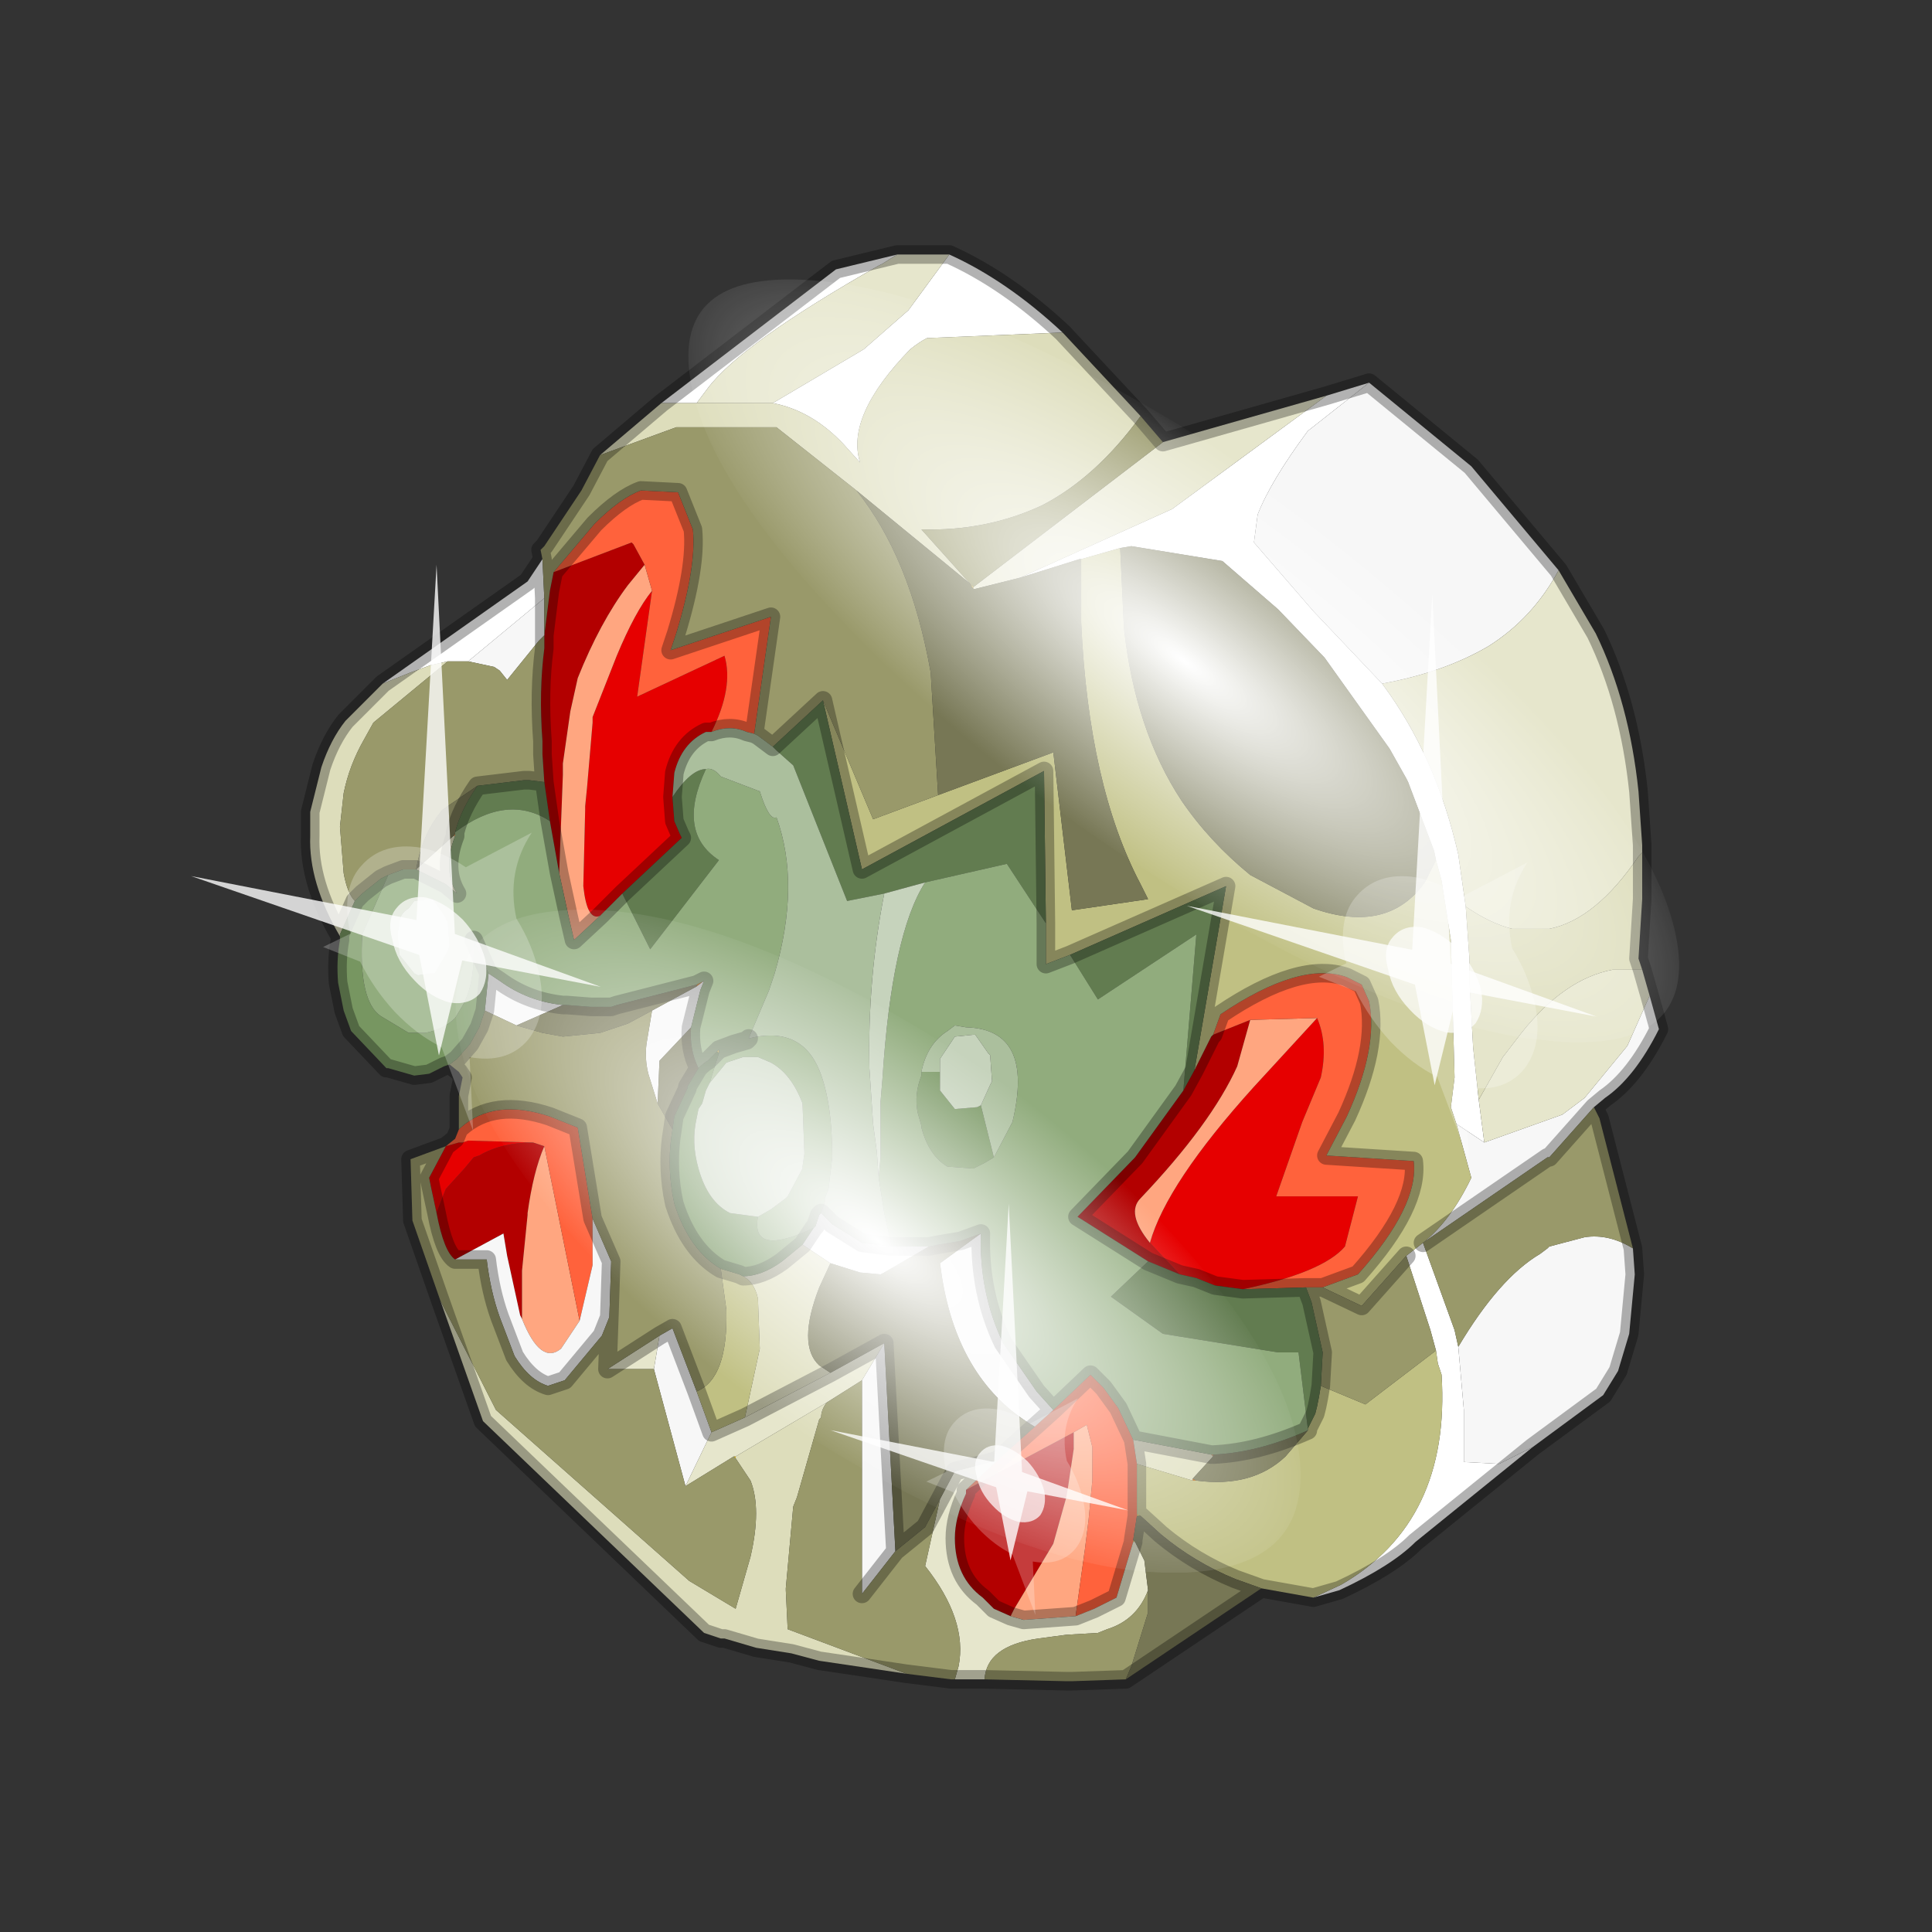 <?xml version="1.0" encoding="UTF-8" standalone="no"?>
<svg xmlns:xlink="http://www.w3.org/1999/xlink" height="520.0px" width="520.0px" xmlns="http://www.w3.org/2000/svg">
  <rect width="100%" height="100%" fill="#333333" stroke="none"/>
  <g transform="matrix(10.0, 0.0, 0.0, 10.0, 0.0, 0.0)">
    <use height="52.0" transform="matrix(1.0, 0.0, 0.0, 1.0, 0.0, 0.0)" width="52.0" xlink:href="#shape0"/>
    <use height="136.85" transform="matrix(-0.042, 0.057, -0.188, -0.14, 47.835, 23.139)" width="148.25" xlink:href="#sprite0"/>
    <use height="20.95" transform="matrix(-0.362, 0.213, 0.377, 0.533, 38.55, 16.0)" width="24.45" xlink:href="#sprite1"/>
    <use height="136.85" transform="matrix(-0.043, 0.059, -0.158, -0.117, 37.631, 37.037)" width="148.25" xlink:href="#sprite0"/>
    <use height="20.95" transform="matrix(-0.362, 0.213, 0.377, 0.533, 11.75, 15.2)" width="24.45" xlink:href="#sprite1"/>
    <use height="20.95" transform="matrix(-0.263, 0.155, 0.274, 0.387, 27.15, 32.4)" width="24.45" xlink:href="#sprite1"/>
  </g>
  <defs>
    <g id="shape0" transform="matrix(1.0, 0.0, 0.0, 1.0, 0.0, 0.0)">
      <path d="M52.0 0.0 L52.0 52.0 0.0 52.0 0.0 0.0 52.0 0.0" fill="#795fa9" fill-opacity="0.0" fill-rule="evenodd" stroke="none"/>
      <path d="M26.2 15.85 L26.1 15.7 26.2 15.8 26.2 15.85 M30.6 40.75 L30.7 40.8 30.6 40.8 30.6 40.75 M30.5 41.5 L30.5 41.45 30.55 41.5 30.5 41.5 M19.3 28.3 L19.35 28.25 19.35 28.35 19.3 28.3" fill="#fede5f" fill-rule="evenodd" stroke="none"/>
      <path d="M9.15 25.15 L9.15 25.2 9.15 25.15 M19.8 39.2 L19.8 39.25 19.75 39.2 19.8 39.2" fill="#ffcc00" fill-rule="evenodd" stroke="none"/>
      <path d="M12.35 30.4 L12.35 30.35 12.35 30.4" fill="#db9902" fill-rule="evenodd" stroke="none"/>
      <path d="M32.6 39.15 L32.65 39.15 32.65 39.2 32.6 39.15 M12.25 22.45 L12.25 22.5 12.2 22.5 12.25 22.45" fill="#feaa56" fill-rule="evenodd" stroke="none"/>
      <path d="M32.2 39.85 L32.1 39.85 32.1 39.8 32.2 39.85 M18.75 26.5 L18.95 26.4 18.75 26.55 18.75 26.5" fill="#ca6502" fill-rule="evenodd" stroke="none"/>
      <path d="M32.15 28.8 L32.6 27.9 32.65 27.85 33.65 27.45 33.3 28.7 Q32.6 30.25 30.7 32.25 30.3 32.65 30.95 33.45 L31.75 34.3 30.9 33.95 29.0 32.75 30.55 31.15 31.85 29.35 32.15 28.8 M26.0 40.1 L28.9 38.55 28.9 39.0 28.75 40.0 28.7 40.3 28.35 41.55 27.3 43.3 27.2 43.5 26.75 43.3 26.45 43.0 Q25.7 42.45 25.7 41.4 25.7 40.85 26.0 40.2 L26.0 40.1 M17.35 15.2 L16.9 15.75 Q16.15 16.75 15.55 18.25 L15.45 18.7 15.35 19.15 15.15 20.55 15.15 20.85 15.05 23.5 14.8 22.1 14.65 21.05 14.6 20.3 14.6 20.0 14.6 19.95 Q14.5 18.6 14.65 17.45 L14.65 17.1 14.8 15.9 14.9 15.4 17.0 14.6 17.05 14.65 17.35 15.2 M11.75 32.65 L11.9 32.25 12.0 32.0 12.5 31.45 12.75 31.15 12.9 31.1 Q13.5 30.75 14.35 30.75 L14.65 30.85 Q14.35 31.55 14.2 32.65 L14.2 32.7 14.05 34.2 14.05 35.15 14.05 35.5 14.0 35.4 13.65 33.8 13.55 33.2 12.25 33.9 Q11.95 33.7 11.75 32.65" fill="#b30000" fill-rule="evenodd" stroke="none"/>
      <path d="M31.75 34.3 L30.95 33.45 Q31.4 31.85 33.75 29.25 L35.45 27.4 Q35.75 28.1 35.55 29.0 L35.05 30.2 34.35 32.2 36.55 32.2 36.2 33.55 Q35.6 34.25 33.45 34.7 L32.7 34.6 32.2 34.4 31.75 34.3 M17.55 15.9 L17.15 18.75 19.5 17.65 Q19.75 18.5 19.15 19.7 L19.0 19.7 Q18.35 20.0 18.15 20.8 L18.1 21.45 18.15 22.1 18.3 22.45 18.35 22.55 16.75 24.05 16.15 24.65 Q15.8 24.8 15.7 23.85 L15.75 21.8 15.75 21.7 15.8 21.2 15.95 19.45 15.95 19.3 16.6 17.65 Q17.1 16.45 17.55 15.9 M11.75 32.65 L11.6 31.95 11.55 31.7 12.0 30.85 12.35 30.75 12.45 30.75 12.6 30.7 14.35 30.75 Q13.5 30.75 12.9 31.1 L12.75 31.15 12.5 31.45 12.0 32.0 11.9 32.25 11.75 32.65" fill="#e60000" fill-rule="evenodd" stroke="none"/>
      <path d="M30.95 33.45 Q30.3 32.65 30.7 32.25 32.6 30.25 33.3 28.7 L33.65 27.45 35.45 27.4 33.75 29.25 Q31.4 31.85 30.95 33.45 M28.9 38.55 L29.25 38.35 29.4 38.95 29.4 39.85 29.3 40.9 29.2 41.7 28.95 43.5 27.55 43.6 27.2 43.5 27.3 43.3 28.35 41.55 28.7 40.3 28.75 40.0 28.9 39.0 28.9 38.55 M17.55 15.9 Q17.1 16.45 16.6 17.65 L15.95 19.3 15.95 19.45 15.8 21.2 15.75 21.7 15.75 21.8 15.7 23.85 Q15.8 24.8 16.15 24.65 L15.45 25.3 15.3 24.65 15.05 23.5 15.15 20.85 15.15 20.55 15.35 19.15 15.45 18.7 15.55 18.25 Q16.15 16.75 16.9 15.75 L17.35 15.2 17.55 15.9 M14.05 35.5 L14.05 35.15 14.05 34.2 14.2 32.7 14.2 32.65 Q14.35 31.55 14.65 30.85 L15.6 35.55 15.1 36.3 Q14.55 36.75 14.05 35.5" fill="#ffa680" fill-rule="evenodd" stroke="none"/>
      <path d="M12.0 30.85 L12.25 30.65 12.35 30.4 12.4 30.35 Q13.3 29.55 14.8 30.05 L15.05 30.15 15.55 30.35 15.95 32.8 15.95 34.05 15.6 35.55 14.65 30.85 14.35 30.75 12.6 30.7 12.45 30.75 12.35 30.75 12.0 30.85 M32.65 27.85 L32.85 27.3 Q35.0 25.85 36.25 26.3 L36.65 26.5 36.85 26.95 Q37.1 28.2 36.25 30.05 L35.7 31.1 38.05 31.25 Q38.2 32.45 36.55 34.3 L35.6 34.65 35.5 34.65 35.45 34.65 35.15 34.65 33.45 34.7 Q35.6 34.25 36.2 33.55 L36.55 32.2 34.35 32.2 35.05 30.2 35.55 29.0 Q35.75 28.1 35.45 27.4 L33.65 27.45 32.65 27.85 M30.6 39.4 L30.6 40.75 30.6 40.8 30.5 41.45 30.5 41.5 30.05 43.0 29.45 43.3 28.95 43.5 29.2 41.7 29.3 40.9 29.4 39.85 29.4 38.95 29.25 38.35 28.9 38.55 26.0 40.1 26.85 39.3 26.9 39.25 27.85 38.4 28.35 37.95 29.35 37.0 29.7 37.35 30.1 37.9 30.5 38.75 30.6 39.4 M14.9 15.4 L16.0 14.1 Q16.7 13.4 17.25 13.2 L18.25 13.25 18.65 14.25 Q18.75 15.25 18.2 17.05 L18.05 17.5 20.75 16.6 20.3 19.75 20.1 19.7 Q19.65 19.5 19.15 19.7 19.75 18.5 19.5 17.65 L17.15 18.75 17.55 15.9 17.35 15.2 17.05 14.65 17.0 14.6 14.9 15.4" fill="#ff623c" fill-rule="evenodd" stroke="none"/>
      <path d="M37.2 18.4 Q38.65 20.35 39.25 23.0 L39.45 24.4 39.55 25.8 39.55 26.4 39.65 28.2 39.8 29.6 39.95 30.75 39.2 30.25 39.05 29.8 39.15 29.0 39.05 25.3 38.8 23.7 38.65 23.15 38.6 22.9 37.9 21.05 37.85 20.95 37.4 20.15 35.65 17.7 34.4 16.4 32.9 15.1 30.45 14.7 30.15 14.75 29.1 15.05 29.05 15.05 27.45 15.55 31.55 13.7 35.7 10.65 36.85 10.3 35.2 11.6 Q34.2 12.95 33.85 13.85 L33.75 14.6 35.35 16.45 37.2 18.4 M41.25 38.95 L38.1 41.5 Q37.45 42.15 36.05 42.8 L35.35 43.0 36.1 42.65 Q39.05 40.95 38.8 37.0 L38.7 36.7 38.65 36.35 38.5 35.8 37.85 33.8 38.3 33.45 39.15 35.8 39.25 36.25 39.4 37.95 39.4 39.35 40.35 39.4 41.25 38.95 M10.3 18.4 L14.2 15.65 14.6 15.05 14.65 16.1 12.6 17.8 12.35 17.8 12.05 17.8 11.6 17.9 11.05 18.1 10.3 18.4 M17.8 10.85 L22.5 7.25 24.15 6.85 23.75 7.1 23.65 7.15 Q19.95 9.25 19.05 10.45 L18.75 10.85 17.8 10.85 M25.55 6.85 Q27.1 7.55 28.6 8.95 L24.95 9.1 Q24.75 9.2 24.5 9.4 22.75 11.2 23.15 12.45 L22.7 11.95 Q21.85 11.05 20.8 10.85 L23.25 9.4 24.45 8.35 25.55 6.85 M21.9 33.05 L21.95 33.0 22.05 32.7 22.1 32.65 22.4 32.95 23.2 33.45 24.0 33.55 25.0 33.55 23.8 34.25 23.7 34.3 23.15 34.25 22.35 34.0 21.6 33.5 21.9 33.05" fill="#ffffff" fill-rule="evenodd" stroke="none"/>
      <path d="M41.95 15.35 Q41.25 16.65 40.05 17.4 38.85 18.1 37.2 18.4 L35.35 16.45 33.75 14.6 33.85 13.85 Q34.2 12.95 35.2 11.6 L36.85 10.3 39.6 12.55 41.95 15.35 M44.4 26.8 L44.65 27.7 Q44.0 29.0 43.2 29.55 L42.9 29.8 41.7 31.15 41.65 31.15 38.3 33.45 Q39.05 32.85 39.6 31.7 L39.2 30.25 39.95 30.75 42.05 30.0 42.65 29.55 43.8 28.15 44.4 26.8 M43.95 33.6 L44.0 34.3 43.85 35.9 43.55 36.9 43.15 37.55 42.2 38.25 41.25 38.95 40.35 39.4 39.4 39.35 39.4 37.95 39.25 36.25 Q40.35 34.4 41.45 33.75 L41.65 33.6 41.7 33.55 42.65 33.3 Q43.3 33.2 43.95 33.6 M28.35 37.95 L27.85 38.4 Q25.8 37.2 25.35 34.35 L25.3 34.0 26.4 33.2 Q26.35 34.8 27.0 36.15 L27.9 37.45 28.35 37.95 M14.65 16.1 L14.65 17.1 14.5 17.25 13.65 18.3 13.45 18.05 13.3 17.95 12.6 17.8 14.65 16.1 M13.15 26.2 L13.45 26.4 Q14.2 26.95 15.15 27.05 L13.9 27.6 13.05 27.2 13.15 26.2 M18.95 26.4 L18.85 26.65 18.6 27.65 17.75 28.55 17.7 29.7 17.45 28.9 Q17.35 28.5 17.4 28.1 L17.55 27.2 18.75 26.55 18.95 26.4 M15.95 32.8 L16.45 33.95 16.4 35.45 16.2 35.95 15.2 37.15 14.75 37.3 Q14.25 37.15 13.85 36.5 L13.45 35.45 Q13.2 34.75 13.1 33.9 L12.25 33.9 13.55 33.2 13.65 33.8 14.0 35.4 14.05 35.5 Q14.55 36.75 15.1 36.3 L15.6 35.55 15.95 34.05 15.95 32.8 M17.75 35.95 L18.1 35.75 18.75 37.45 19.15 38.55 18.45 40.0 17.6 36.85 17.75 35.95 M23.8 36.15 L24.1 41.75 23.2 42.9 23.2 37.15 23.8 36.15" fill="#f7f7f7" fill-rule="evenodd" stroke="none"/>
      <path d="M41.95 15.35 L42.95 17.05 Q43.85 18.9 44.1 21.3 L44.2 22.75 44.2 22.95 44.1 23.05 Q42.95 24.75 41.7 25.0 L40.7 25.0 Q40.1 24.85 39.45 24.4 L39.25 23.0 Q38.65 20.35 37.2 18.4 38.85 18.1 40.05 17.4 41.25 16.65 41.95 15.35 M44.2 26.1 L44.4 26.8 43.8 28.15 42.65 29.55 42.05 30.0 39.95 30.75 39.8 29.6 40.45 28.45 40.95 27.8 Q42.1 26.35 43.4 26.1 L43.45 26.1 44.2 26.1 M26.5 45.2 L26.1 45.2 25.7 45.2 25.8 44.85 Q26.05 43.6 24.9 42.15 L25.3 40.35 25.7 39.6 26.85 39.3 26.0 40.1 26.0 40.2 Q25.7 40.85 25.7 41.4 25.7 42.45 26.45 43.0 L26.75 43.3 27.2 43.5 27.55 43.6 28.95 43.5 29.45 43.3 30.05 43.0 30.5 41.5 30.55 41.5 30.65 41.7 30.8 42.0 30.9 42.8 Q30.6 43.6 29.8 43.85 L29.55 43.95 28.7 44.0 27.95 44.1 Q26.55 44.3 26.5 45.2 M24.15 6.85 L25.55 6.85 24.45 8.35 23.25 9.4 20.8 10.85 18.75 10.85 19.05 10.45 Q19.95 9.25 23.65 7.15 L23.75 7.1 24.15 6.85 M31.3 11.9 L35.7 10.65 31.55 13.7 27.45 15.55 26.25 15.85 26.2 15.85 26.2 15.8 31.3 11.9 M16.35 36.85 L17.75 35.95 17.6 36.85 16.35 36.85 M22.35 36.95 L23.8 36.15 23.2 37.15 22.25 37.75 19.8 39.2 19.75 39.2 18.45 40.0 19.15 38.55 20.05 38.15 22.35 36.95" fill="#e6e6cc" fill-rule="evenodd" stroke="none"/>
      <path d="M39.45 24.4 Q40.1 24.85 40.7 25.0 L41.7 25.0 Q42.95 24.75 44.1 23.05 L44.2 22.95 44.2 24.2 44.1 25.8 44.2 26.1 43.45 26.1 43.4 26.1 Q42.1 26.35 40.95 27.8 L40.45 28.45 39.8 29.6 39.65 28.2 39.55 26.4 39.55 25.8 39.45 24.4 M24.4 45.05 L23.4 44.9 22.05 44.7 21.3 44.5 20.35 44.35 19.5 44.1 19.4 44.1 18.95 43.95 13.0 38.25 11.85 35.0 13.35 37.95 18.55 42.55 19.8 43.3 20.2 41.9 Q20.5 40.6 20.2 39.85 L19.8 39.25 19.8 39.2 22.25 37.75 Q22.1 37.95 22.1 38.15 L22.05 38.2 21.45 40.3 21.35 40.55 21.15 42.75 21.15 42.8 21.2 43.85 24.4 45.05 M9.15 25.2 Q8.3 23.75 8.35 22.5 L8.35 21.85 8.65 20.65 Q8.9 19.9 9.3 19.4 L10.2 18.5 10.3 18.4 11.05 18.1 11.6 17.9 12.05 17.8 10.05 19.45 9.8 19.9 Q9.4 20.6 9.25 21.35 L9.15 22.25 9.25 23.5 Q9.35 24.05 9.55 24.25 L9.15 25.15 9.15 25.2 M16.15 12.25 L17.8 10.85 18.75 10.85 20.8 10.85 Q21.85 11.05 22.7 11.95 L23.15 12.45 Q22.75 11.2 24.5 9.4 24.75 9.2 24.95 9.1 L28.6 8.95 30.7 11.2 Q29.5 12.85 28.05 13.6 26.55 14.3 24.8 14.25 L26.1 15.7 23.05 13.2 20.9 11.5 18.2 11.5 16.15 12.25 M32.1 39.85 L30.6 39.4 30.5 38.75 32.6 39.15 32.65 39.2 32.1 39.8 32.1 39.85 M12.25 22.5 Q11.9 23.4 12.3 24.05 L12.0 23.8 11.8 23.7 11.2 23.4 12.2 22.5 12.25 22.5 M22.35 34.0 L22.05 34.65 Q21.45 36.2 22.05 36.75 L22.35 36.95 20.05 38.15 20.45 36.3 20.4 34.95 Q20.3 34.5 20.0 34.35 20.5 34.35 21.05 33.95 L21.6 33.5 22.35 34.0" fill="#ddddbb" fill-rule="evenodd" stroke="none"/>
      <path d="M35.35 43.0 L33.95 42.75 33.25 42.5 Q32.15 42.05 31.25 41.3 L30.7 40.8 30.6 40.75 30.6 39.4 32.1 39.85 32.2 39.85 Q33.7 40.05 34.6 39.2 L35.2 38.5 35.2 38.45 35.4 38.05 35.45 37.85 35.5 37.6 35.55 37.3 36.75 37.8 38.65 36.35 38.7 36.7 38.8 37.0 Q39.05 40.95 36.1 42.65 L35.35 43.0 M25.25 21.4 L28.35 20.25 28.85 24.5 30.9 24.2 30.7 23.8 Q29.3 21.15 29.1 16.75 L29.1 15.15 29.1 15.05 30.15 14.75 30.25 16.9 Q30.55 19.65 31.8 21.55 32.55 22.65 33.65 23.55 L35.35 24.45 Q37.35 25.15 38.35 23.75 L38.65 23.15 38.8 23.7 39.05 25.3 39.15 29.0 39.05 29.8 39.2 30.25 39.6 31.7 Q39.05 32.85 38.3 33.45 L37.85 33.8 36.65 35.15 35.6 34.65 36.55 34.3 Q38.2 32.45 38.05 31.25 L35.7 31.1 36.25 30.05 Q37.1 28.2 36.85 26.95 L36.65 26.5 36.25 26.3 Q35.0 25.85 32.85 27.3 L32.65 27.85 32.6 27.9 32.15 28.8 33.0 23.85 28.8 25.7 28.15 25.95 28.15 24.85 28.1 20.75 23.2 23.4 22.15 18.85 23.5 22.05 25.25 21.4 M18.75 37.45 Q19.6 37.1 19.55 35.25 L19.4 34.15 19.9 34.3 20.0 34.35 Q20.3 34.5 20.4 34.95 L20.45 36.3 20.05 38.15 19.15 38.55 18.75 37.45" fill="#c0c083" fill-rule="evenodd" stroke="none"/>
      <path d="M42.9 29.8 L43.05 30.1 43.95 33.6 Q43.3 33.2 42.65 33.3 L41.7 33.55 41.65 33.6 41.45 33.75 Q40.35 34.4 39.25 36.25 L39.15 35.8 38.3 33.45 41.65 31.15 41.7 31.15 42.9 29.8 M30.3 45.2 L28.85 45.25 28.7 45.25 26.5 45.2 Q26.55 44.3 27.95 44.1 L28.7 44.0 29.55 43.95 29.8 43.85 Q30.6 43.6 30.9 42.8 L30.9 43.4 30.45 44.85 30.3 45.2 M25.7 45.2 L25.6 45.2 24.4 45.05 21.2 43.85 21.15 42.8 21.15 42.75 21.35 40.55 21.45 40.3 22.05 38.2 22.1 38.15 Q22.1 37.95 22.25 37.75 L23.2 37.15 23.2 42.9 24.1 41.75 24.9 41.1 25.3 40.35 24.9 42.15 Q26.05 43.6 25.8 44.85 L25.7 45.2 M11.85 35.0 L11.1 32.85 11.05 31.2 12.0 30.85 11.55 31.7 11.6 31.95 11.75 32.65 Q11.95 33.7 12.25 33.9 L13.1 33.9 Q13.2 34.75 13.45 35.45 L13.85 36.5 Q14.25 37.15 14.75 37.3 L15.2 37.15 16.2 35.95 16.4 35.45 16.45 33.95 15.95 32.8 15.55 30.35 15.05 30.15 14.8 30.05 Q13.3 29.55 12.4 30.35 L12.35 30.4 12.35 30.35 12.35 29.5 12.45 29.0 12.35 28.85 12.1 28.65 12.3 28.5 12.65 28.1 12.9 27.65 13.05 27.2 13.9 27.6 14.6 27.8 15.15 27.9 16.15 27.8 16.6 27.65 16.75 27.6 16.9 27.55 17.55 27.2 17.4 28.1 Q17.35 28.5 17.45 28.9 L17.7 29.7 18.1 30.4 Q17.95 31.25 18.1 32.15 L18.15 32.4 Q18.55 33.65 19.4 34.15 L19.55 35.25 Q19.6 37.1 18.75 37.45 L18.1 35.75 17.75 35.95 16.35 36.85 16.4 35.45 16.35 36.85 17.6 36.85 18.45 40.0 19.75 39.2 19.8 39.25 20.2 39.85 Q20.5 40.6 20.2 41.9 L19.8 43.3 18.55 42.55 13.35 37.95 11.85 35.0 M14.6 15.05 L14.55 14.8 14.65 14.7 15.65 13.2 16.15 12.25 18.2 11.5 20.9 11.5 23.05 13.2 Q24.5 15.0 25.05 18.1 L25.25 21.4 23.5 22.05 22.15 18.85 20.8 20.1 20.4 19.8 20.3 19.75 20.75 16.6 18.05 17.5 18.2 17.05 Q18.75 15.25 18.65 14.25 L18.25 13.25 17.25 13.2 Q16.7 13.4 16.0 14.1 L14.9 15.4 14.8 15.9 14.65 17.1 14.65 16.1 14.6 15.05 M30.7 11.2 L31.3 11.9 26.2 15.8 26.1 15.7 24.8 14.25 Q26.55 14.3 28.05 13.6 29.5 12.85 30.7 11.2 M35.6 34.65 L36.65 35.15 37.85 33.8 38.5 35.8 38.65 36.35 36.75 37.8 35.55 37.3 35.6 36.4 35.3 35.05 35.15 34.65 35.45 34.65 35.5 34.65 35.6 34.65 M9.55 24.25 Q9.35 24.05 9.25 23.5 L9.15 22.25 9.25 21.35 Q9.4 20.6 9.8 19.9 L10.05 19.45 12.05 17.8 12.35 17.8 12.6 17.8 13.3 17.95 13.45 18.05 13.65 18.3 14.5 17.25 14.65 17.1 14.65 17.45 Q14.5 18.6 14.6 19.95 L14.6 20.0 14.6 20.3 14.65 21.05 14.25 21.0 14.1 21.0 12.85 21.15 11.9 21.8 11.75 22.0 Q11.35 22.55 11.2 23.4 L10.95 23.4 10.85 23.4 10.45 23.55 10.25 23.65 9.75 24.05 9.55 24.25" fill="#99996a" fill-rule="evenodd" stroke="none"/>
      <path d="M33.95 42.75 L30.3 45.2 30.45 44.85 30.9 43.4 30.9 42.8 30.8 42.0 30.65 41.7 30.55 41.5 30.5 41.45 30.6 40.8 30.7 40.8 31.25 41.3 Q32.15 42.05 33.25 42.5 L33.95 42.75 M29.1 15.05 L29.1 15.15 29.1 16.75 Q29.3 21.15 30.7 23.8 L30.9 24.2 28.85 24.5 28.35 20.25 25.25 21.4 25.05 18.1 Q24.5 15.0 23.05 13.2 L26.1 15.7 26.2 15.85 26.25 15.85 27.45 15.55 29.05 15.05 29.1 15.05 M38.65 23.15 L38.35 23.75 Q37.35 25.15 35.35 24.45 L33.65 23.55 Q32.55 22.65 31.8 21.55 30.55 19.65 30.25 16.9 L30.15 14.75 30.45 14.7 32.9 15.1 34.4 16.4 35.65 17.7 37.4 20.15 37.85 20.95 37.9 21.05 38.6 22.9 38.65 23.15 M35.2 38.5 L34.6 39.2 Q33.7 40.05 32.2 39.85 L32.1 39.8 32.65 39.2 32.65 39.15 Q33.85 39.1 35.2 38.5 M26.4 33.2 L25.3 34.0 25.35 34.35 Q25.8 37.2 27.85 38.4 L26.9 39.25 26.85 39.3 25.7 39.6 25.3 40.35 24.9 41.1 24.1 41.75 23.8 36.15 22.35 36.95 22.05 36.75 Q21.45 36.2 22.05 34.65 L22.35 34.0 23.15 34.25 23.7 34.3 23.8 34.25 25.0 33.55 25.25 33.5 25.85 33.4 26.4 33.2 M15.15 27.05 L15.25 27.05 15.9 27.1 16.45 27.1 16.6 27.05 18.75 26.5 18.75 26.55 17.55 27.2 16.9 27.55 16.75 27.6 16.6 27.65 16.15 27.8 15.15 27.9 14.6 27.8 13.9 27.6 15.15 27.05 M18.6 27.65 Q18.55 28.25 18.8 28.75 L18.5 29.25 18.5 29.3 18.15 30.05 18.1 30.4 17.7 29.7 17.75 28.55 18.6 27.65 M11.2 23.4 Q11.35 22.55 11.75 22.0 L11.9 21.8 12.85 21.15 Q12.4 21.8 12.25 22.4 L12.25 22.45 12.2 22.5 11.2 23.4" fill="#777755" fill-rule="evenodd" stroke="none"/>
      <path d="M22.15 18.85 L23.2 23.4 28.1 20.75 28.15 24.85 27.1 23.25 24.9 23.75 23.8 24.05 22.8 24.25 21.35 20.6 20.9 20.2 20.8 20.1 22.15 18.85 M28.8 25.7 L33.0 23.85 32.15 28.8 31.85 29.35 32.2 25.15 29.55 26.9 28.8 25.7 M30.9 33.95 L31.75 34.3 32.2 34.4 32.7 34.6 33.45 34.7 35.15 34.65 35.3 35.05 35.6 36.4 35.55 37.3 35.5 37.6 35.45 37.85 35.4 38.05 35.2 38.45 34.95 36.4 34.4 36.4 31.3 35.9 29.9 34.9 30.9 33.95 M16.75 24.05 L18.35 22.55 18.3 22.45 18.15 22.1 18.1 21.45 Q18.6 20.7 19.0 20.7 18.2 22.4 19.35 23.15 L17.5 25.55 16.75 24.05 M14.65 21.05 L14.8 22.1 Q13.65 21.35 12.25 22.4 12.4 21.8 12.85 21.15 L14.1 21.0 14.25 21.0 14.65 21.05" fill="#627c50" fill-rule="evenodd" stroke="none"/>
      <path d="M12.1 28.65 L11.95 28.7 11.55 28.9 11.15 28.95 10.45 28.75 10.4 28.75 9.45 27.75 9.25 27.2 9.1 26.45 Q9.05 25.85 9.15 25.3 L9.15 25.15 9.55 24.25 9.75 24.05 10.25 23.65 10.45 23.55 9.75 25.15 Q9.65 26.95 10.25 27.35 L11.0 27.8 11.45 27.8 Q11.95 27.7 12.25 27.4 L12.4 27.15 Q12.75 26.6 12.75 25.65 L12.75 25.3 13.15 26.2 13.05 27.2 12.9 27.65 12.65 28.1 12.3 28.5 12.1 28.65 M18.8 28.75 Q18.95 28.6 19.05 28.55 L19.3 28.3 19.35 28.35 19.1 29.15 19.0 29.35 18.9 29.7 18.8 29.85 18.75 30.1 Q18.6 30.75 18.8 31.45 19.05 32.35 19.65 32.65 L20.4 32.75 Q20.2 33.85 21.9 33.05 L21.6 33.5 21.05 33.95 Q20.5 34.35 20.0 34.35 L19.9 34.3 19.4 34.15 Q18.55 33.65 18.15 32.4 L18.1 32.15 Q17.95 31.25 18.1 30.4 L18.15 30.05 18.5 29.3 18.5 29.25 18.8 28.75 M26.4 29.75 L26.75 31.15 26.5 31.3 26.2 31.45 25.5 31.4 Q25.0 31.1 24.8 30.35 L24.8 30.3 24.7 29.95 Q24.6 29.45 24.8 28.95 L24.8 28.85 25.3 28.85 25.3 29.35 25.7 29.85 26.3 29.8 26.4 29.75" fill="#779661" fill-rule="evenodd" stroke="none"/>
      <path d="M28.15 24.85 L28.15 25.95 28.8 25.7 29.55 26.9 32.2 25.15 31.85 29.35 30.55 31.15 29.0 32.75 30.9 33.95 29.9 34.9 31.3 35.9 34.4 36.4 34.95 36.4 35.2 38.45 35.2 38.5 Q33.85 39.1 32.65 39.15 L32.6 39.15 30.5 38.75 30.1 37.9 29.7 37.35 29.35 37.0 28.35 37.95 27.9 37.45 27.0 36.15 Q26.35 34.8 26.4 33.2 L25.85 33.4 25.25 33.5 25.0 33.55 24.0 33.55 23.8 32.65 23.65 31.7 23.7 31.15 23.7 29.65 23.75 29.05 Q24.0 25.15 24.9 23.75 L27.1 23.25 28.15 24.85 M16.15 24.65 L16.75 24.05 17.5 25.55 19.35 23.15 Q18.2 22.4 19.0 20.7 19.2 20.65 19.4 20.9 L20.45 21.3 Q20.7 22.1 20.9 22.0 21.55 23.8 20.85 26.2 L20.7 26.65 20.15 27.95 20.1 28.0 19.75 28.1 19.35 28.25 19.75 28.1 20.1 28.0 20.15 27.95 Q21.55 27.6 22.05 28.8 22.4 29.65 22.4 31.15 L22.3 32.0 22.2 32.25 22.2 32.35 22.1 32.65 22.05 32.7 21.95 33.0 21.9 33.05 Q20.2 33.85 20.4 32.75 L20.75 32.55 21.15 32.25 21.2 32.2 21.6 31.45 21.6 31.4 21.65 31.05 21.6 29.7 Q21.3 28.9 20.75 28.6 L20.4 28.45 20.0 28.45 19.55 28.6 19.1 29.15 19.35 28.35 19.35 28.25 19.3 28.3 19.05 28.55 Q18.95 28.6 18.8 28.75 18.55 28.25 18.6 27.65 L18.85 26.65 18.95 26.4 18.75 26.5 16.6 27.05 16.45 27.1 15.9 27.1 15.25 27.05 15.15 27.05 Q14.2 26.95 13.45 26.4 L13.15 26.2 12.75 25.3 12.75 25.65 Q12.75 26.6 12.4 27.15 L12.25 27.4 Q11.95 27.7 11.45 27.8 L11.0 27.8 10.25 27.35 Q9.65 26.95 9.75 25.15 L10.45 23.55 10.85 23.4 10.95 23.4 11.2 23.4 11.8 23.7 12.0 23.8 12.3 24.05 Q11.9 23.4 12.25 22.5 L12.25 22.45 12.25 22.4 Q13.65 21.35 14.8 22.1 L15.05 23.5 15.3 24.65 15.45 25.3 16.15 24.65 M10.75 24.85 L10.7 25.15 10.75 25.7 11.15 26.2 11.25 26.25 11.6 26.2 11.7 26.2 12.05 25.6 12.1 25.45 12.05 24.8 12.0 24.75 12.0 24.7 11.65 24.2 11.55 24.2 11.15 24.25 11.0 24.45 Q10.75 24.6 10.75 24.85 M26.75 31.15 L27.25 30.2 Q27.85 27.7 26.0 27.65 L25.7 27.6 25.5 27.75 Q24.95 28.1 24.8 28.85 L24.8 28.95 Q24.6 29.45 24.7 29.95 L24.8 30.3 24.8 30.35 Q25.0 31.1 25.5 31.4 L26.2 31.45 26.5 31.3 26.75 31.15" fill="#91ac7d" fill-rule="evenodd" stroke="none"/>
      <path d="M20.3 19.75 L20.4 19.8 20.8 20.1 20.9 20.2 21.35 20.6 22.8 24.25 23.8 24.05 Q23.35 26.35 23.4 28.75 L23.5 30.25 23.6 31.0 23.65 31.7 23.8 32.65 24.0 33.55 23.2 33.45 22.4 32.95 22.1 32.65 22.2 32.35 22.2 32.25 22.3 32.0 22.4 31.15 Q22.4 29.65 22.05 28.8 21.55 27.6 20.15 27.95 L20.7 26.65 20.85 26.2 Q21.55 23.8 20.9 22.0 20.7 22.1 20.45 21.3 L19.4 20.9 Q19.2 20.65 19.0 20.7 18.6 20.7 18.1 21.45 L18.15 20.8 Q18.35 20.0 19.0 19.7 L19.15 19.7 Q19.65 19.5 20.1 19.7 L20.3 19.75 M26.4 29.75 L26.65 29.2 26.7 29.1 26.65 28.4 26.6 28.35 26.25 27.85 26.2 27.85 25.7 27.9 25.3 28.5 25.3 28.85 24.8 28.85 Q24.95 28.1 25.5 27.75 L25.7 27.6 26.0 27.65 Q27.85 27.7 27.25 30.2 L26.75 31.15 26.4 29.75" fill="#abbf9d" fill-rule="evenodd" stroke="none"/>
      <path d="M10.75 24.85 Q10.75 24.6 11.0 24.45 L11.15 24.25 11.55 24.2 11.65 24.2 12.0 24.7 12.0 24.75 12.05 24.8 12.1 25.45 12.05 25.6 11.7 26.2 11.6 26.2 11.25 26.25 11.15 26.2 10.75 25.7 10.7 25.15 10.75 24.85 M23.8 24.05 L24.9 23.75 Q24.0 25.15 23.75 29.05 L23.7 29.65 23.7 31.15 23.65 31.7 23.6 31.0 23.5 30.25 23.4 28.75 Q23.35 26.35 23.8 24.05 M19.1 29.15 L19.55 28.6 20.0 28.45 20.4 28.45 20.75 28.6 Q21.3 28.9 21.6 29.7 L21.65 31.05 21.6 31.4 21.6 31.45 21.2 32.2 21.15 32.25 20.75 32.55 20.4 32.75 19.65 32.65 Q19.05 32.35 18.8 31.45 18.6 30.75 18.75 30.1 L18.8 29.85 18.9 29.7 19.0 29.35 19.1 29.15 M25.3 28.85 L25.3 28.5 25.7 27.9 26.2 27.85 26.25 27.85 26.6 28.35 26.65 28.4 26.7 29.1 26.65 29.2 26.4 29.75 26.3 29.8 25.7 29.85 25.3 29.35 25.3 28.85" fill="#c6d3bc" fill-rule="evenodd" stroke="none"/>
      <path d="M44.2 22.95 L44.2 22.75 44.1 21.3 Q43.85 18.9 42.95 17.05 L41.95 15.35 M44.2 22.95 L44.2 24.2 44.1 25.8 44.2 26.1 44.4 26.8 44.65 27.7 Q44.0 29.0 43.2 29.55 L42.9 29.8 43.05 30.1 43.95 33.6 44.0 34.3 43.85 35.9 43.55 36.9 43.15 37.55 42.2 38.25 41.25 38.95 38.1 41.5 Q37.45 42.15 36.05 42.8 L35.35 43.0 33.95 42.75 30.3 45.2 28.85 45.25 28.7 45.25 26.5 45.2 26.1 45.2 25.7 45.2 25.6 45.2 24.4 45.05 23.4 44.9 22.05 44.7 21.3 44.5 20.35 44.35 19.5 44.1 19.4 44.1 18.95 43.95 13.0 38.25 11.85 35.0 11.1 32.85 11.05 31.2 12.0 30.85 12.25 30.65 12.35 30.4 12.35 30.35 12.35 29.5 12.45 29.0 12.35 28.85 12.1 28.65 11.95 28.7 11.55 28.9 11.15 28.95 10.45 28.75 10.4 28.75 9.45 27.75 9.25 27.2 9.1 26.45 Q9.05 25.85 9.15 25.3 L9.15 25.2 Q8.3 23.75 8.35 22.5 L8.35 21.85 8.65 20.65 Q8.9 19.9 9.3 19.4 L10.2 18.5 10.3 18.4 14.2 15.65 14.6 15.05 14.55 14.8 14.65 14.7 15.65 13.2 16.15 12.25 17.8 10.85 22.5 7.25 24.15 6.85 25.55 6.85 Q27.1 7.55 28.6 8.95 L30.7 11.2 31.3 11.9 35.7 10.65 36.85 10.3 39.6 12.55 41.95 15.35 M22.15 18.85 L23.2 23.4 28.1 20.75 28.15 24.85 28.15 25.95 28.8 25.7 33.0 23.85 32.15 28.8 32.6 27.9 32.65 27.85 32.85 27.3 Q35.0 25.85 36.25 26.3 L36.65 26.5 36.85 26.95 Q37.1 28.2 36.25 30.05 L35.7 31.1 38.05 31.25 Q38.2 32.45 36.55 34.3 L35.6 34.65 36.65 35.15 37.85 33.8 M32.15 28.8 L31.85 29.35 30.55 31.15 29.0 32.75 30.9 33.95 31.75 34.3 32.2 34.4 32.7 34.6 33.45 34.7 35.15 34.65 35.45 34.65 35.5 34.65 35.6 34.65 M42.9 29.8 L41.7 31.15 41.65 31.15 38.3 33.45 M35.55 37.3 L35.5 37.6 35.45 37.85 35.4 38.05 35.2 38.45 M30.6 39.4 L30.6 40.75 30.7 40.8 31.25 41.3 Q32.15 42.05 33.25 42.5 L33.95 42.75 M35.15 34.65 L35.3 35.05 35.6 36.4 35.55 37.3 M28.35 37.95 L29.35 37.0 29.7 37.35 30.1 37.9 30.5 38.75 32.6 39.15 32.65 39.15 Q33.85 39.1 35.2 38.5 M30.6 39.4 L30.5 38.75 M27.85 38.4 L28.35 37.95 27.9 37.45 27.0 36.15 Q26.35 34.8 26.4 33.2 M27.85 38.4 L26.9 39.25 26.85 39.3 26.0 40.1 M28.95 43.5 L29.45 43.3 30.05 43.0 30.5 41.5 30.5 41.45 30.6 40.8 30.6 40.75 M27.2 43.5 L27.55 43.6 28.95 43.5 M30.6 40.8 L30.7 40.8 M14.9 15.4 L16.0 14.1 Q16.7 13.4 17.25 13.2 L18.25 13.25 18.65 14.25 Q18.75 15.25 18.2 17.05 L18.05 17.5 20.75 16.6 20.3 19.75 20.4 19.8 20.8 20.1 22.15 18.85 M19.15 19.7 Q19.65 19.5 20.1 19.7 L20.3 19.75 M16.15 24.65 L16.75 24.05 18.35 22.55 18.3 22.45 18.15 22.1 18.1 21.45 18.15 20.8 Q18.35 20.0 19.0 19.7 L19.15 19.7 M15.05 23.5 L15.3 24.65 15.45 25.3 16.15 24.65 M14.65 17.1 L14.8 15.9 14.9 15.4 M14.6 15.05 L14.65 16.1 14.65 17.1 14.65 17.45 Q14.5 18.6 14.6 19.95 L14.6 20.0 14.6 20.3 14.65 21.05 14.8 22.1 15.05 23.5 M12.85 21.15 L14.1 21.0 14.25 21.0 14.65 21.05 M12.25 22.45 L12.25 22.5 Q11.9 23.4 12.3 24.05 L12.0 23.8 11.8 23.7 11.2 23.4 10.95 23.4 10.85 23.4 10.45 23.55 M12.75 25.3 L13.15 26.2 13.45 26.4 Q14.2 26.95 15.15 27.05 L15.25 27.05 15.9 27.1 16.45 27.1 16.6 27.05 18.75 26.5 18.95 26.4 18.85 26.65 18.6 27.65 Q18.55 28.25 18.8 28.75 18.95 28.6 19.05 28.55 L19.3 28.3 M19.35 28.25 L19.75 28.1 20.1 28.0 20.15 27.95 M12.25 22.4 Q12.4 21.8 12.85 21.15 M9.55 24.25 L9.75 24.05 10.25 23.65 10.45 23.55 M9.15 25.15 L9.55 24.25 M9.15 25.3 L9.15 25.15 M13.15 26.2 L13.05 27.2 12.9 27.65 12.65 28.1 12.3 28.5 12.1 28.65 M12.0 30.85 L11.55 31.7 11.6 31.95 11.75 32.65 Q11.95 33.7 12.25 33.9 L13.1 33.9 Q13.2 34.75 13.45 35.45 L13.85 36.5 Q14.25 37.15 14.75 37.3 L15.2 37.15 16.2 35.95 16.4 35.45 16.35 36.85 17.75 35.95 18.1 35.75 18.75 37.45 19.15 38.55 20.05 38.15 22.35 36.95 23.8 36.15 24.1 41.75 24.9 41.1 25.3 40.35 25.7 39.6 26.85 39.3 M12.35 30.4 L12.4 30.35 Q13.3 29.55 14.8 30.05 L15.05 30.15 15.55 30.35 15.95 32.8 16.45 33.95 16.4 35.45 M19.4 34.15 Q18.55 33.65 18.15 32.4 L18.1 32.15 Q17.95 31.25 18.1 30.4 L18.15 30.05 18.5 29.3 18.5 29.25 18.8 28.75 M21.9 33.05 L21.95 33.0 22.05 32.7 22.1 32.65 22.4 32.95 23.2 33.45 24.0 33.55 25.0 33.55 25.25 33.5 25.85 33.4 26.4 33.2 M21.6 33.5 L21.05 33.95 Q20.5 34.35 20.0 34.35 L19.9 34.3 19.4 34.15 M21.9 33.05 L21.6 33.5 M27.2 43.5 L26.75 43.3 26.45 43.0 Q25.7 42.45 25.7 41.4 25.7 40.85 26.0 40.2 L26.0 40.1 M23.2 42.9 L24.1 41.75" fill="none" stroke="#000000" stroke-linecap="round" stroke-linejoin="round" stroke-opacity="0.302" stroke-width="0.5"/>
    </g>
    <g id="sprite0" transform="matrix(1.0, 0.0, 0.0, 1.0, 73.5, 65.0)">
      <use height="136.85" transform="matrix(1.0, 0.0, 0.0, 1.0, -73.5, -65.0)" width="148.25" xlink:href="#shape1"/>
    </g>
    <g id="shape1" transform="matrix(1.0, 0.0, 0.0, 1.0, 73.5, 65.0)">
      <path d="M36.65 -54.65 Q60.05 -42.0 69.75 -17.95 80.55 8.9 68.0 34.1 55.45 59.35 26.8 68.2 -1.8 77.05 -29.7 64.3 -57.6 51.6 -68.45 24.75 -79.3 -2.05 -66.75 -27.25 L-66.7 -27.3 Q-54.1 -52.5 -25.5 -61.4 3.1 -70.2 31.0 -57.5 L36.65 -54.65" fill="url(#gradient0)" fill-rule="evenodd" stroke="none"/>
    </g>
    <radialGradient cx="0" cy="0" gradientTransform="matrix(0.091, 0.0, 0.0, 0.091, 0.6, 3.4)" gradientUnits="userSpaceOnUse" id="gradient0" r="819.2" spreadMethod="pad">
      <stop offset="0.0" stop-color="#ffffff"/>
      <stop offset="1.0" stop-color="#ffffff" stop-opacity="0.0"/>
    </radialGradient>
    <g id="sprite1" transform="matrix(1.0, 0.0, 0.0, 1.0, 0.0, 0.0)">
      <use height="20.95" transform="matrix(1.0, 0.0, 0.0, 1.0, 0.0, 0.0)" width="24.45" xlink:href="#shape2"/>
    </g>
    <g id="shape2" transform="matrix(1.0, 0.0, 0.0, 1.0, 0.0, 0.0)">
      <path d="M14.85 11.4 Q15.8 11.6 16.25 12.45 16.85 13.3 16.6 14.35 16.4 15.3 15.55 15.9 14.65 16.4 13.65 16.2 12.65 15.9 12.1 15.1 11.6 14.2 11.8 13.2 12.1 12.2 12.9 11.65 13.8 11.15 14.85 11.4" fill="#ffffff" fill-opacity="0.788" fill-rule="evenodd" stroke="none"/>
      <path d="M14.85 11.4 Q13.8 11.15 12.9 11.65 12.1 12.2 11.8 13.2 11.6 14.2 12.1 15.1 12.65 15.9 13.65 16.2 14.65 16.4 15.55 15.9 16.4 15.3 16.6 14.35 16.85 13.3 16.25 12.45 15.8 11.6 14.85 11.4 M18.2 11.35 L20.15 11.25 18.75 12.55 Q19.05 13.8 18.8 15.05 18.5 16.35 17.65 17.3 L19.1 20.95 16.55 18.25 Q14.8 19.3 12.8 18.85 10.8 18.35 9.75 16.65 9.05 15.5 8.95 14.3 7.75 12.4 4.95 11.55 L9.7 11.4 Q10.3 10.4 11.35 9.75 13.1 8.75 15.1 9.15 16.95 9.5 18.1 11.15 L18.2 11.35" fill="#ffffff" fill-opacity="0.235" fill-rule="evenodd" stroke="none"/>
      <path d="M15.4 13.55 L18.1 17.55 13.35 14.65 7.05 18.5 12.75 13.55 0.0 0.0 14.25 12.25 24.45 5.95 15.4 13.55" fill="#ffffff" fill-opacity="0.788" fill-rule="evenodd" stroke="none"/>
    </g>
  </defs>
</svg>
